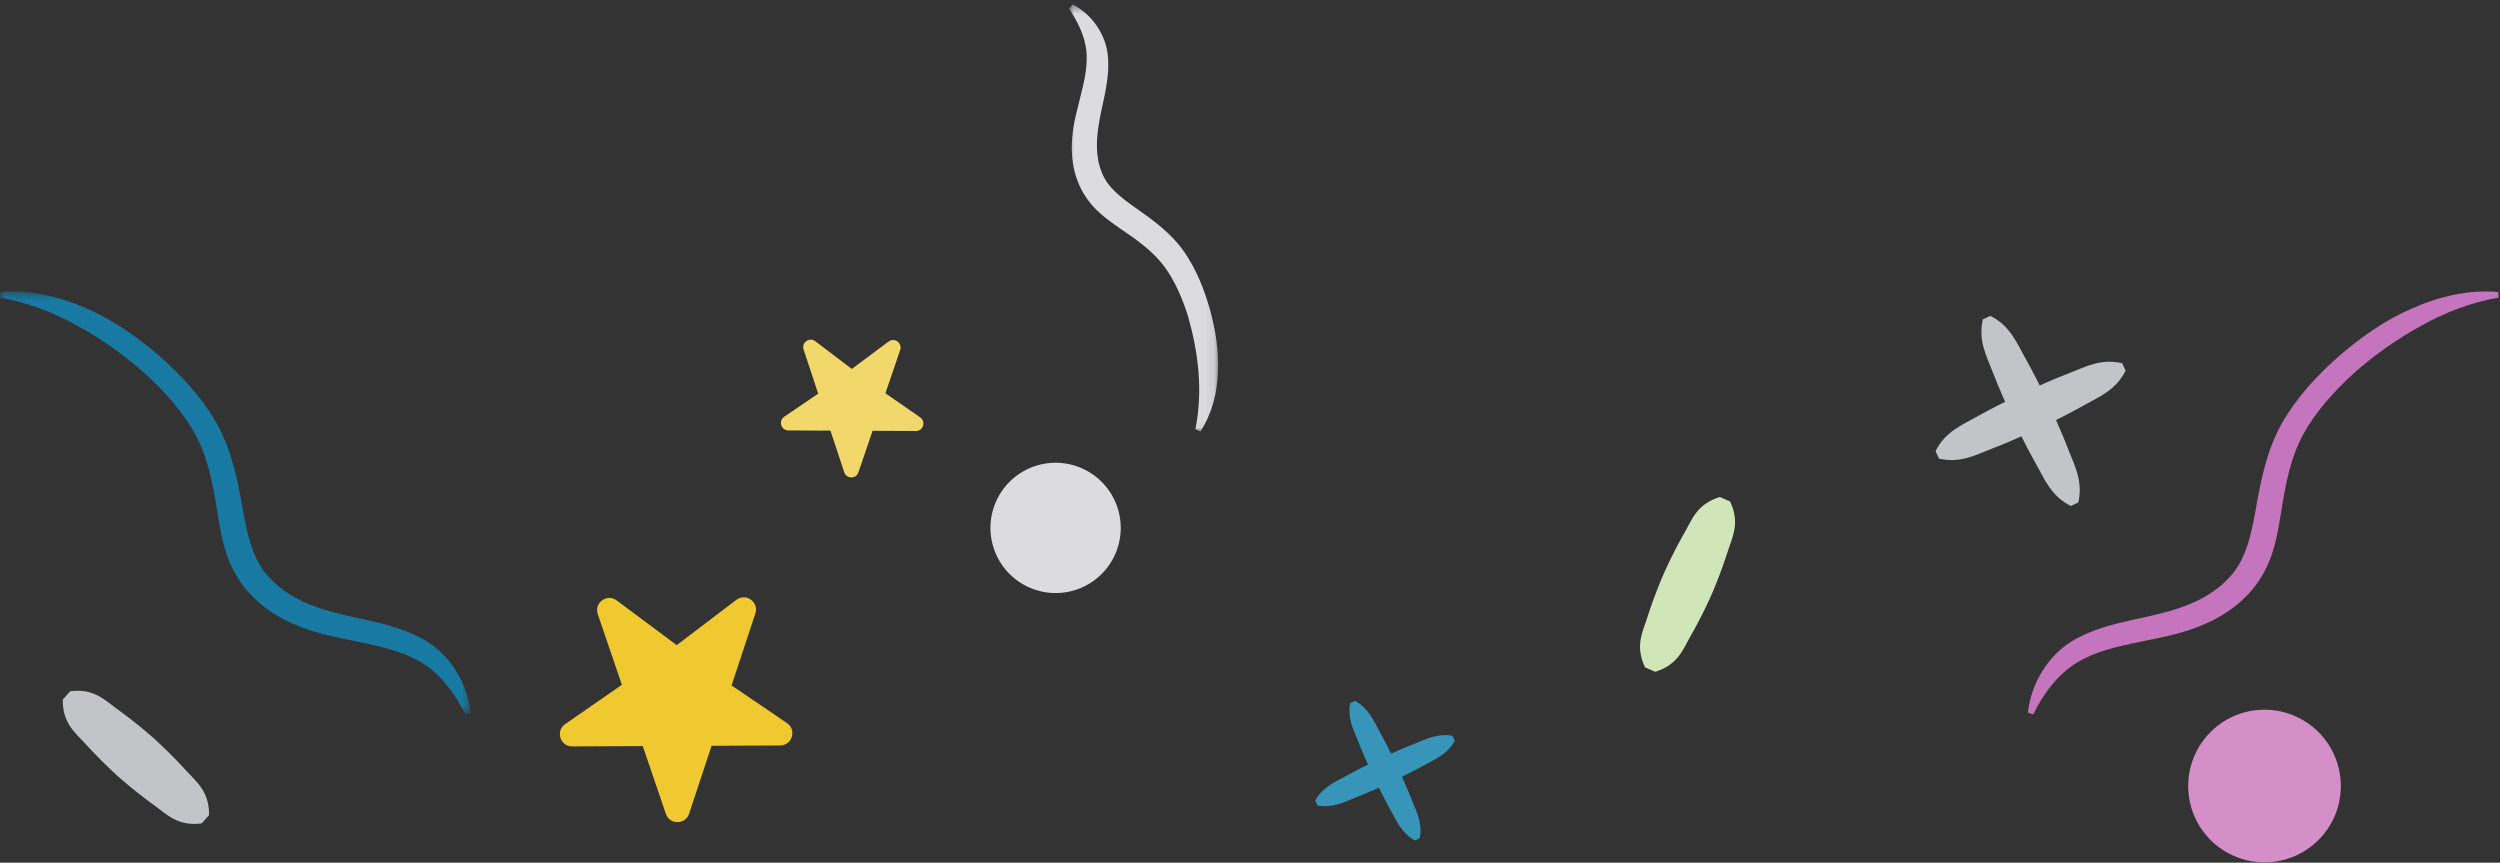 <svg xmlns="http://www.w3.org/2000/svg" xmlns:xlink="http://www.w3.org/1999/xlink" viewBox="0 0 284 98"><rect x="0" y="0" width="284" height="98" fill="#333333" stroke="none"/><mask id="confetti-svg-a" fill="#fff"><path fill="#fff" fill-rule="evenodd" d="m0 .41v48.038h53.46v-48.037z"/></mask><mask id="confetti-svg-b" fill="#fff"><path fill="#fff" fill-rule="evenodd" d="m17.903.44h-16.944v48.5h16.944z"/></mask><g fill="none" fill-rule="evenodd"><path fill="#004e6e" d="m23.324 93.069-15.77-14.071"/><path fill="#c3c4c7" d="m22.908 93.537c-2.668.344-3.87-.956-5.304-1.993a54.918 54.918 0 0 1 -4.139-3.298 56.03 56.03 0 0 1 -3.75-3.738c-1.19-1.307-2.62-2.352-2.58-5.042l.836-.936c2.668-.347 3.87.953 5.303 1.987a55.49 55.49 0 0 1 4.14 3.304 55.956 55.956 0 0 1 3.747 3.734c1.192 1.31 2.62 2.357 2.583 5.046z"/><path fill="#f0c930" d="m70.645 77.793-6.441 4.465c-1.125.778-.57 2.54.798 2.533l8.017-.035 2.623 7.698c.432 1.262 2.219 1.255 2.638-.013l2.555-7.72 7.789-.036c1.368-.007 1.907-1.772.778-2.542l-6.298-4.28 2.706-8.175c.43-1.298-1.077-2.372-2.164-1.544l-6.772 5.143-6.817-5.08c-1.097-.82-2.59.269-2.148 1.564z"/><path fill="#dcdcde" d="m119.918 67.368a7.398 7.398 0 0 1 -7.4-7.4 7.398 7.398 0 1 1 14.797 0c0 4.087-3.31 7.4-7.397 7.4"/><path fill="#fff" d="m235.67 57.277-9.995-21.197"/><path fill="#c3c4c7" d="m235.243 57.478c-2.21-1.117-2.929-2.937-3.885-4.646-.966-1.702-1.822-3.46-2.696-5.206-.793-1.785-1.604-3.564-2.301-5.392-.708-1.827-1.66-3.536-1.11-5.953l.849-.402c2.213 1.117 2.929 2.937 3.888 4.644.966 1.704 1.822 3.458 2.695 5.205.793 1.787 1.602 3.564 2.3 5.394.71 1.825 1.659 3.537 1.114 5.954z"/><path fill="#fff" d="m220.073 51.675 21.197-9.994"/><path fill="#c3c4c7" d="m219.875 51.249c1.114-2.211 2.936-2.93 4.646-3.885 1.699-.967 3.459-1.823 5.203-2.696 1.787-.793 3.564-1.604 5.391-2.302 1.828-.708 3.537-1.659 5.954-1.11l.402.85c-1.115 2.213-2.934 2.928-4.644 3.887-1.704.966-3.458 1.822-5.205 2.696-1.785.793-3.565 1.601-5.394 2.299-1.823.71-3.537 1.66-5.954 1.114l-.4-.853z"/><path fill="#fff" d="m161.012 95.346-7.357-15.597"/><path fill="#3895ba" d="m160.728 95.48c-1.531-.868-2.069-2.203-2.764-3.463-.703-1.258-1.33-2.55-1.97-3.836-.585-1.315-1.182-2.62-1.707-3.96-.53-1.343-1.222-2.603-.914-4.338l.568-.266c1.533.864 2.068 2.202 2.763 3.462.703 1.26 1.33 2.55 1.97 3.837.585 1.31 1.183 2.618 1.707 3.961.53 1.338 1.22 2.6.914 4.335l-.567.269z"/><path fill="#fff" d="m149.536 91.225 15.597-7.354"/><path fill="#3895ba" d="m149.403 90.941c.866-1.531 2.202-2.068 3.462-2.764 1.257-.702 2.552-1.33 3.837-1.97 1.313-.585 2.618-1.182 3.961-1.707 1.34-.53 2.6-1.222 4.335-.913l.266.567c-.863 1.534-2.201 2.068-3.461 2.763-1.258.703-2.55 1.333-3.838 1.973-1.31.585-2.618 1.18-3.96 1.705-1.339.53-2.601 1.22-4.336.916z"/><path fill="#187aa2" d="m.014.48c3.308-.317 6.684.484 9.724 1.817 3.074 1.318 5.82 3.25 8.34 5.411 2.49 2.21 4.79 4.636 6.524 7.666 1.714 3.037 2.397 6.473 2.942 9.613.562 3.158 1.18 6.052 3.155 8.025 1.967 2.113 4.749 3.26 7.776 3.993 3.007.788 6.373 1.155 9.505 2.86 3.188 1.703 5.148 5.147 5.48 8.4l-.6.183c-1.446-2.891-3.361-5.225-6.01-6.433-2.627-1.277-5.783-1.681-8.998-2.407-3.193-.698-6.681-1.988-9.202-4.586-1.29-1.277-2.276-2.944-2.85-4.608-.588-1.677-.84-3.346-1.108-4.935-.494-3.182-1.064-6.172-2.485-8.8-1.418-2.598-3.551-4.96-5.835-7.04-2.33-2.051-4.887-3.868-7.61-5.347-2.718-1.516-5.624-2.638-8.764-3.185z" mask="url(#confetti-svg-a)" transform="translate(0 32.702)"/><path fill="#9dd977" d="m187.453 76.065 8.504-19.352"/><path fill="#d0e6b8" d="m186.88 75.812c-1.153-2.432-.29-3.975.253-5.662a54.758 54.758 0 0 1 1.857-4.952 54.41 54.41 0 0 1 2.392-4.722c.879-1.54 1.426-3.223 3.999-4.016l1.15.505c1.154 2.432.288 3.973-.254 5.66a55.866 55.866 0 0 1 -1.857 4.955c-.713 1.611-1.527 3.177-2.393 4.72-.876 1.54-1.43 3.221-3.998 4.014l-1.15-.502z"/><path fill="#f2d76b" d="m100.583 44.673 3.946 2.738c.69.474.349 1.556-.49 1.551l-4.912-.022-1.609 4.718c-.263.773-1.36.768-1.613-.007l-1.567-4.732-4.774-.02c-.838-.005-1.167-1.089-.474-1.56l3.858-2.621-1.66-5.013c-.263-.793.66-1.45 1.326-.944l4.151 3.15 4.18-3.112c.667-.502 1.583.166 1.315.959z"/><path fill="#d48fc8" d="m265.918 89.294a8.671 8.671 0 0 0 -8.67-8.67c-4.787 0-8.667 3.883-8.667 8.67a8.667 8.667 0 0 0 8.667 8.667c4.787 0 8.67-3.88 8.67-8.667"/><path fill="#c475bd" d="m283.83 33.809c-3.137.547-6.046 1.67-8.762 3.185-2.723 1.479-5.278 3.296-7.608 5.347-2.286 2.08-4.42 4.442-5.835 7.04-1.424 2.628-1.993 5.617-2.488 8.8-.266 1.589-.52 3.258-1.107 4.935-.572 1.664-1.558 3.33-2.851 4.608-2.52 2.598-6.009 3.888-9.2 4.586-3.217.725-6.37 1.13-8.998 2.407-2.65 1.207-4.563 3.542-6.009 6.433l-.6-.183c.332-3.253 2.29-6.697 5.477-8.401 3.135-1.704 6.501-2.07 9.508-2.859 3.025-.733 5.806-1.88 7.776-3.993 1.976-1.973 2.59-4.867 3.153-8.025.547-3.14 1.23-6.576 2.944-9.613 1.735-3.03 4.031-5.457 6.524-7.666 2.517-2.16 5.266-4.094 8.338-5.411 3.042-1.333 6.415-2.134 9.724-1.818l.015.628z"/><path fill="#dcdcde" d="m15.314 48.685c.889-4.363.341-8.693-.838-12.85-.645-2.04-1.524-4.078-2.724-5.674-1.214-1.614-2.876-2.85-4.761-4.12-.936-.65-1.94-1.324-2.87-2.233-.928-.894-1.746-2.09-2.198-3.358-.954-2.488-.723-5.221-.173-7.483.532-2.294 1.22-4.392 1.22-6.358.043-1.942-.728-3.785-2.01-5.705l.418-.467c2.106 1.053 3.86 3.411 4.017 6.063.178 2.6-.593 4.892-.962 7.023-.396 2.133-.487 4.129.221 5.913.607 1.707 2.149 2.902 4.011 4.205 1.832 1.285 3.898 2.773 5.356 4.857 1.449 2.093 2.297 4.317 2.957 6.608.615 2.29 1.024 4.651.904 7.044-.078 2.374-.68 4.806-1.993 6.792l-.575-.256z" mask="url(#confetti-svg-b)" transform="translate(120.48 .072)"/></g></svg>